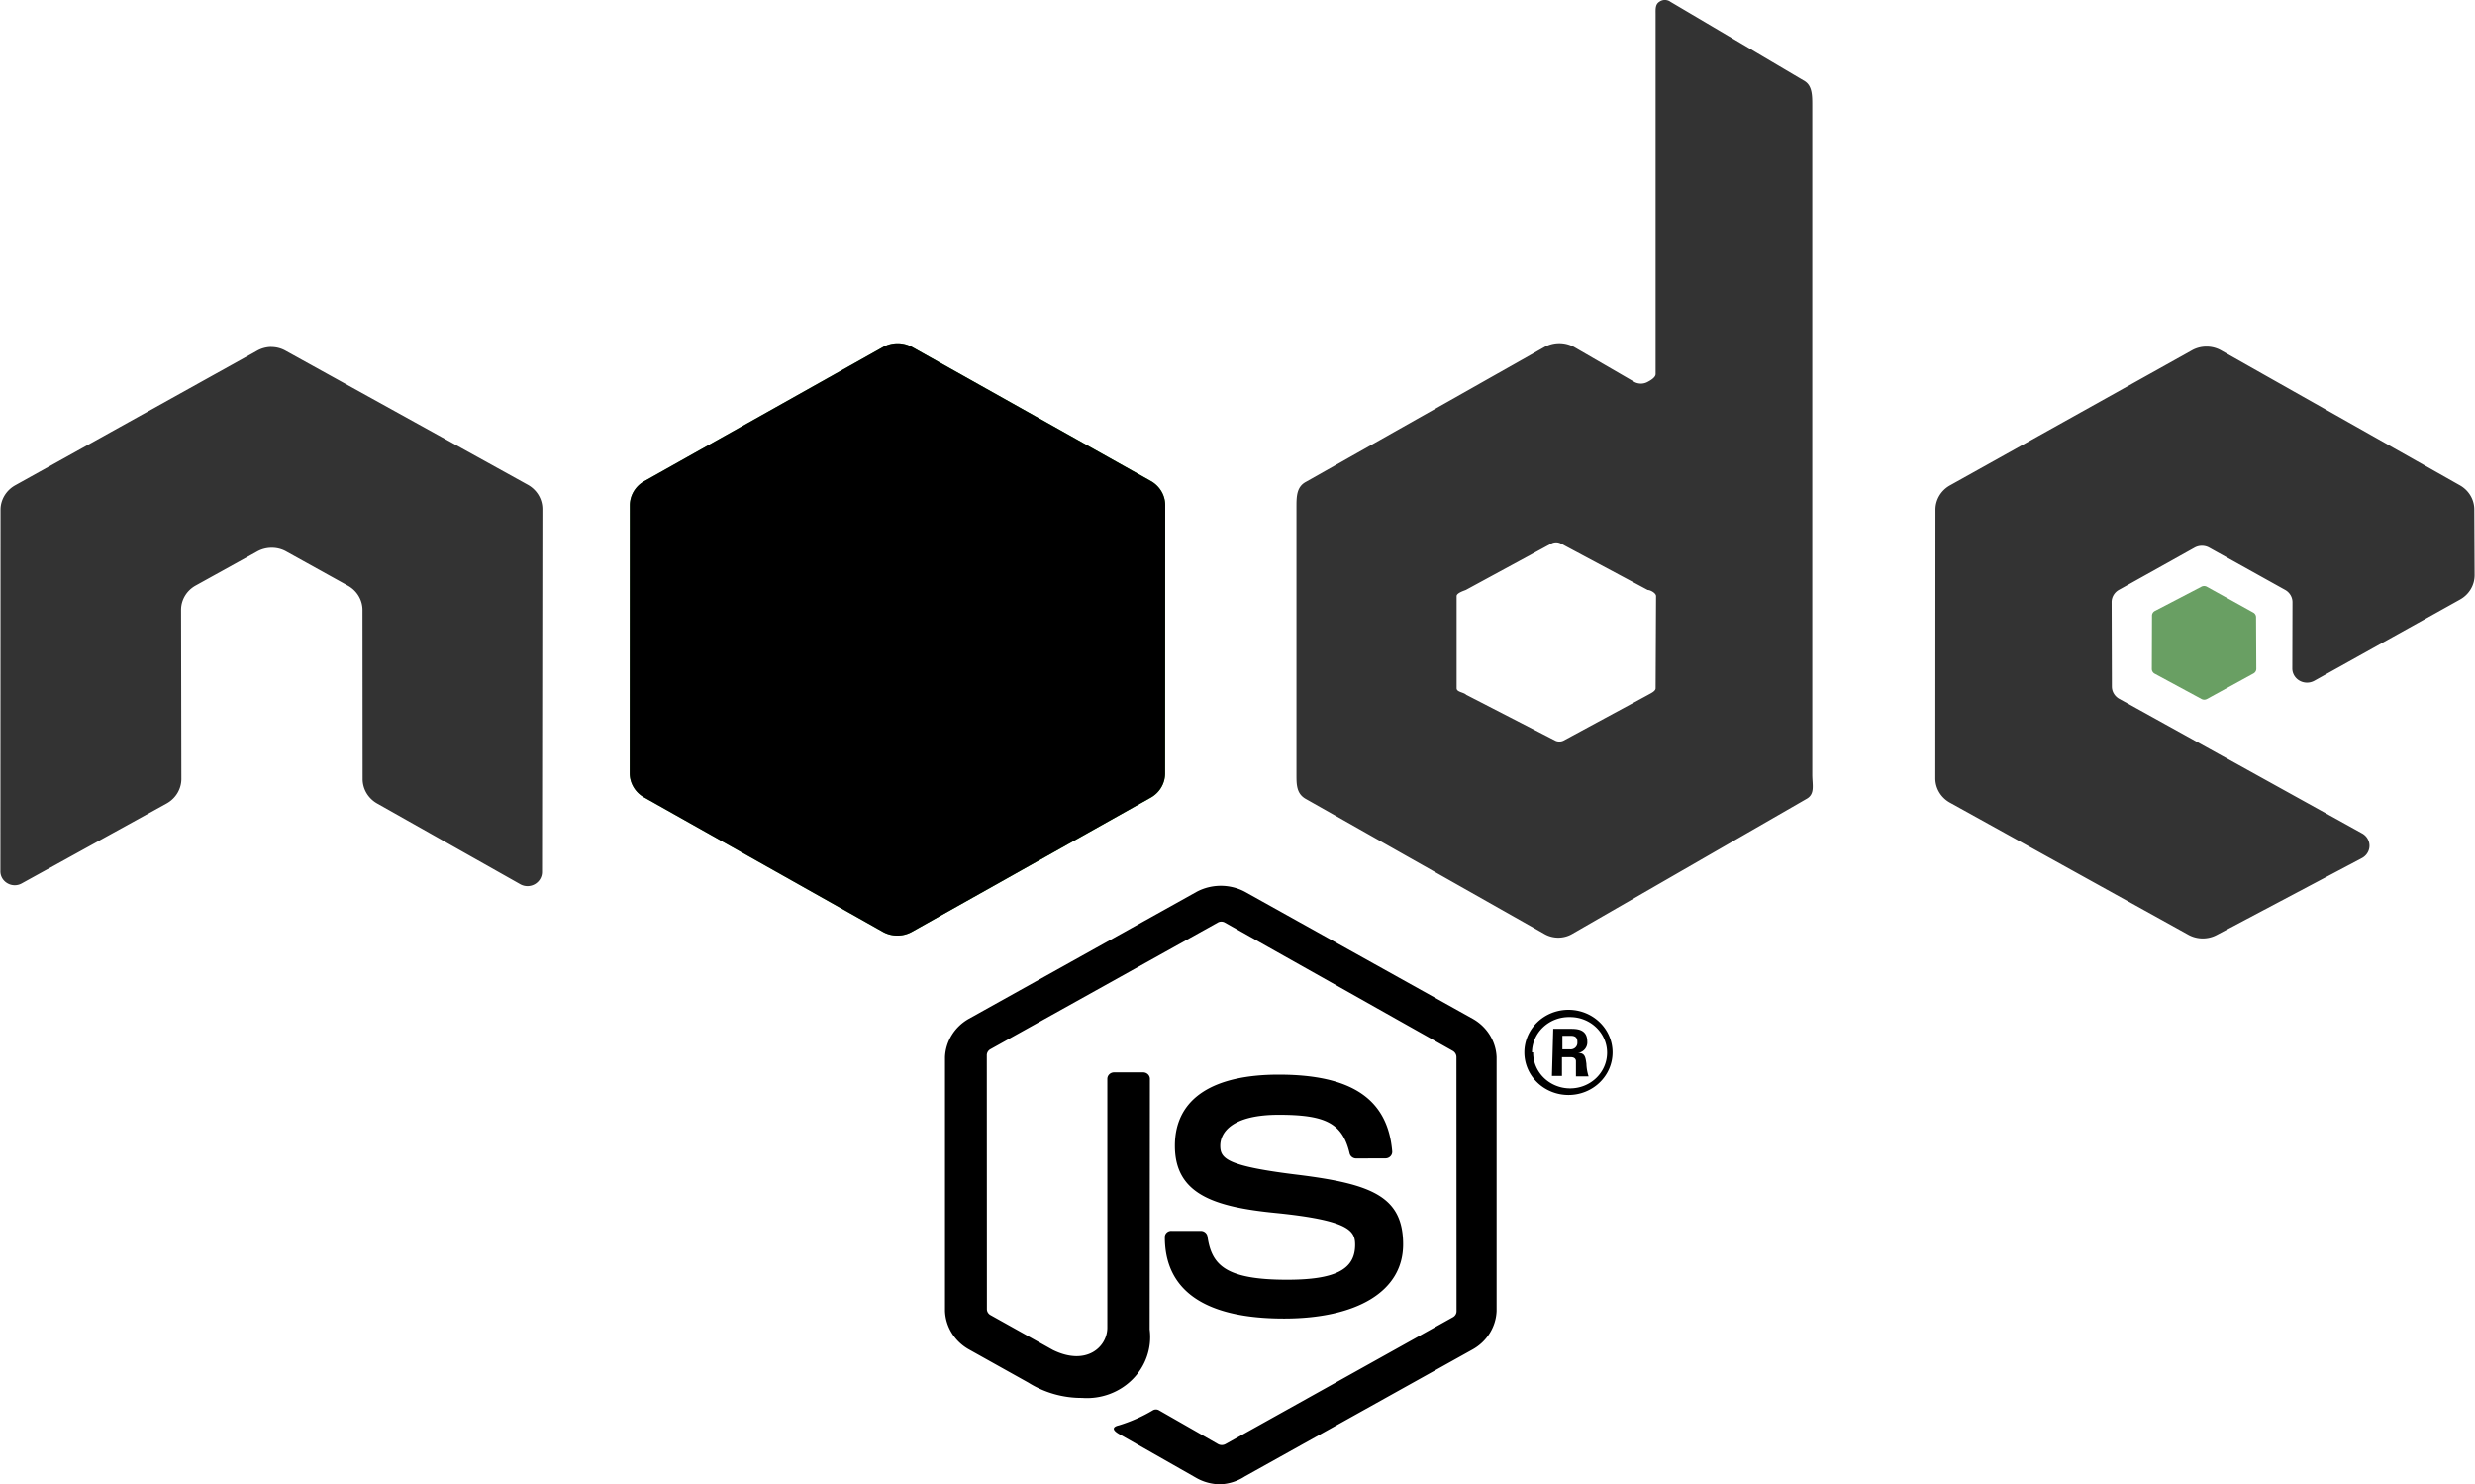 <?xml version="1.0" encoding="UTF-8" standalone="no"?>
<!-- Generated by Microsoft Visio, SVG Export Node JS.svg Page-1 -->

<svg
   xmlns:dc="http://purl.org/dc/elements/1.1/"
   xmlns:cc="http://creativecommons.org/ns#"
   xmlns:rdf="http://www.w3.org/1999/02/22-rdf-syntax-ns#"
   xmlns:svg="http://www.w3.org/2000/svg"
   xmlns="http://www.w3.org/2000/svg"
   xmlns:sodipodi="http://sodipodi.sourceforge.net/DTD/sodipodi-0.dtd"
   xmlns:inkscape="http://www.inkscape.org/namespaces/inkscape"
   width="0.787in"
   height="0.472in"
   viewBox="0 0 56.697 34.015"
   xml:space="preserve"
   class="st6"
   version="1.1"
   id="svg59"
   sodipodi:docname="Node JS.svg"
   style="font-size:12px;overflow:visible;color-interpolation-filters:sRGB;fill:none;fill-rule:evenodd;stroke-linecap:square;stroke-miterlimit:3"
   inkscape:version="0.92.5 (2060ec1f9f, 2020-04-08)"><sodipodi:namedview
   pagecolor="#ffffff"
   bordercolor="#666666"
   borderopacity="1"
   objecttolerance="10"
   gridtolerance="10"
   guidetolerance="10"
   inkscape:pageopacity="0"
   inkscape:pageshadow="2"
   inkscape:window-width="640"
   inkscape:window-height="480"
   id="namedview61"
   showgrid="false"
   inkscape:zoom="2.298367"
   inkscape:cx="37.795281"
   inkscape:cy="5.9848482"
   inkscape:window-x="0"
   inkscape:window-y="0"
   inkscape:window-maximized="0"
   inkscape:current-layer="svg59" />
	<style
   type="text/css"
   id="style2">
	<![CDATA[
		.st1 {fill:#000000;stroke:none;stroke-linecap:butt;stroke-width:8.98}
		.st2 {fill:#333333;stroke:none;stroke-linecap:butt;stroke-width:8.98}
		.st3 {fill:#699f63;stroke:none;stroke-linecap:butt;stroke-width:8.98}
		.st4 {fill:url(#grad0-14);stroke:none;stroke-linecap:butt;stroke-width:8.98}
		.st5 {fill:#000000;stroke:none;stroke-linecap:butt;stroke-width:0.75}
		.st6 {fill:none;fill-rule:evenodd;font-size:12px;overflow:visible;stroke-linecap:square;stroke-miterlimit:3}
	]]>
	</style>

	<defs
   id="Patterns_And_Gradients">
		<linearGradient
   id="grad0-14"
   x1="0"
   y1="60.324"
   x2="12.905"
   y2="60.324"
   gradientTransform="scale(0.951,1.052)"
   gradientUnits="userSpaceOnUse">
			<stop
   offset="0"
   stop-color="#41873f"
   stop-opacity="1"
   id="stop4" />
			<stop
   offset="0.33"
   stop-color="#418b3d"
   stop-opacity="1"
   id="stop6" />
			<stop
   offset="0.64"
   stop-color="#409637"
   stop-opacity="1"
   id="stop8" />
			<stop
   offset="0.93"
   stop-color="#3fa92d"
   stop-opacity="1"
   id="stop10" />
			<stop
   offset="1"
   stop-color="#3fae2a"
   stop-opacity="1"
   id="stop12" />
		</linearGradient>
	</defs>
	<g
   id="g57"
   transform="translate(-8.98,-8.98)">
		<title
   id="title16">Page-1</title>
		<g
   id="group17159-1"
   transform="translate(8.98,-34.016)">
			<title
   id="title18">Node JS.17159</title>
			<g
   id="group17160-2">
				<title
   id="title20">layer1</title>
				<g
   id="shape17161-3"
   transform="translate(21.646)">
					<title
   id="title22">path41</title>
					<path
   d="M 6.31,77.01 A 1.093,1.055 0 0 1 5.77,76.87 L 4.03,75.88 C 3.76,75.74 3.89,75.68 3.98,75.66 a 3.48,3.358 -180 0 0 0.79,-0.35 0.137,0.132 0 0 1 0.127,0 L 6.26,76.09 a 0.173,0.167 -180 0 0 0.164,0 L 11.64,73.18 a 0.164,0.158 -180 0 0 0.082,-0.141 L 11.72,67.22 A 0.173,0.167 -180 0 0 11.638,67.079 L 6.4,64.13 a 0.164,0.158 -180 0 0 -0.137,0 L 1.04,67.04 A 0.164,0.158 -180 0 0 0.958,67.181 L 0.96,73 a 0.164,0.158 -180 0 0 0.082,0.132 L 2.47,73.93 c 0.77,0.38 1.25,-0.07 1.25,-0.51 v -5.7 A 0.155,0.149 0 0 1 3.875,67.57 L 4.54,67.57 a 0.155,0.149 0 0 1 0.155,0.149 L 4.69,73.46 A 1.449,1.398 0 0 1 3.14,75.03 2.232,2.154 0 0 1 1.91,74.68 L 0.55,73.92 A 1.102,1.064 0 0 1 0,73.04 v -5.82 a 1.102,1.064 0 0 1 0.55,-0.88 l 5.22,-2.91 a 1.148,1.108 0 0 1 1.1,0 l 5.22,2.91 a 1.102,1.064 0 0 1 0.55,0.88 v 5.82 a 1.102,1.064 0 0 1 -0.55,0.88 l -5.22,2.91 a 1.093,1.055 0 0 1 -0.56,0.18 z"
   class="st1"
   id="path24"
   inkscape:connector-curvature="0"
   style="fill:#000000;stroke:none;stroke-width:8.98;stroke-linecap:butt" />
				</g>
				<g
   id="shape17162-5"
   transform="translate(26.684,-3.798)">
					<title
   id="title27">path43</title>
					<path
   d="M 2.73,77.01 C 0.45,77.01 0,76 0,75.15 A 0.146,0.141 0 0 1 0.155,75 L 0.83,75 a 0.155,0.149 0 0 1 0.146,0.123 C 1.07,75.78 1.38,76.12 2.8,76.12 c 1.1,0 1.56,-0.23 1.56,-0.8 C 4.36,75 4.23,74.76 2.54,74.59 1.11,74.45 0.23,74.15 0.23,73.05 c 0,-1.11 0.91,-1.63 2.38,-1.63 1.67,0 2.5,0.56 2.6,1.76 A 0.155,0.149 0 0 1 5.055,73.338 L 4.38,73.34 A 0.155,0.149 0 0 1 4.234,73.226 C 4.07,72.53 3.68,72.34 2.61,72.34 c -1.08,0 -1.34,0.41 -1.34,0.71 0,0.3 0.16,0.47 1.82,0.67 1.66,0.21 2.37,0.5 2.37,1.59 0,1.09 -1.08,1.7 -2.73,1.7 z m 7.53,-6.1 A 1.011,0.976 0 1 1 9.249,69.934 1.011,0.976 0 0 1 10.26,70.91 Z m -1.82,0 A 0.847,0.817 -180 1 0 9.278,70.101 0.847,0.817 -180 0 0 8.413,70.91 Z M 8.9,70.37 h 0.39 c 0.14,0 0.39,0 0.39,0.29 A 0.255,0.246 0 0 1 9.47,70.924 C 9.63,70.92 9.64,71.03 9.66,71.17 a 1.111,1.072 -180 0 0 0.05,0.29 H 9.42 v -0.35 c 0,-0.01 0,-0.09 -0.12,-0.09 H 9.1 v 0.43 H 8.87 Z m 0.21,0.47 H 9.28 A 0.155,0.149 -180 0 0 9.453,70.682 C 9.46,70.53 9.35,70.53 9.29,70.53 H 9.11 Z"
   class="st1"
   id="path29"
   inkscape:connector-curvature="0"
   style="fill:#000000;stroke:none;stroke-width:8.98;stroke-linecap:butt" />
				</g>
				<g
   id="shape17163-7"
   transform="translate(0,-12.513)">
					<title
   id="title32">path45</title>
					<path
   d="M 12.42,67.18 A 0.665,0.642 -180 0 0 12.083,66.617 L 6.54,63.55 A 0.656,0.633 -180 0 0 6.239,63.462 L 6.19,63.46 A 0.665,0.642 -180 0 0 5.88,63.548 L 0.34,66.63 A 0.674,0.65 -180 0 0 0.003,67.193 L 0,75.47 a 0.328,0.316 -180 0 0 0.164,0.281 0.319,0.308 -180 0 0 0.328,0 L 3.81,73.92 A 0.674,0.65 -180 0 0 4.147,73.357 L 4.14,69.49 A 0.665,0.642 0 0 1 4.477,68.927 L 5.88,68.15 A 0.665,0.642 0 0 1 6.217,68.062 0.656,0.633 0 0 1 6.554,68.15 L 7.96,68.93 a 0.665,0.642 0 0 1 0.337,0.563 L 8.3,73.36 a 0.674,0.65 -180 0 0 0.337,0.563 L 11.91,75.77 a 0.328,0.316 -180 0 0 0.337,0 0.337,0.325 -180 0 0 0.164,-0.281 z M 38.27,55.55 a 0.21,0.202 -180 0 0 -0.255,0 C 37.92,55.61 37.93,55.72 37.93,55.83 v 8.25 c 0,0.08 -0.12,0.15 -0.2,0.19 a 0.31,0.299 0 0 1 -0.273,0 L 36.06,63.46 a 0.683,0.659 -180 0 0 -0.674,0 L 29.92,66.55 c -0.21,0.11 -0.22,0.32 -0.22,0.56 v 6.15 c 0,0.23 0,0.44 0.22,0.56 l 5.46,3.09 a 0.619,0.598 -180 0 0 0.638,0 L 41.38,73.82 c 0.21,-0.11 0.14,-0.32 0.14,-0.56 V 57.93 c 0,-0.23 0,-0.45 -0.17,-0.56 z m -0.34,15.73 c 0,0.07 -0.12,0.12 -0.17,0.15 l -1.94,1.05 a 0.21,0.202 0 0 1 -0.191,0 L 33.59,71.43 c -0.06,-0.06 -0.22,-0.06 -0.22,-0.15 v -2.11 c 0,-0.07 0.16,-0.12 0.21,-0.14 l 1.97,-1.07 a 0.228,0.22 0 0 1 0.2,0 L 37.75,69.03 c 0.06,0 0.19,0.07 0.19,0.14 z m 18.43,-2.03 a 0.665,0.642 -180 0 0 0.337,-0.563 L 56.69,67.19 A 0.665,0.642 -180 0 0 56.353,66.627 L 50.89,63.54 a 0.665,0.642 -180 0 0 -0.674,0 L 44.68,66.63 a 0.665,0.642 -180 0 0 -0.337,0.563 L 44.34,73.34 a 0.665,0.642 -180 0 0 0.337,0.563 L 50.14,76.93 a 0.665,0.642 -180 0 0 0.656,0 L 54.12,75.17 a 0.337,0.325 -180 0 0 0,-0.563 L 48.55,71.52 A 0.337,0.325 0 0 1 48.386,71.239 L 48.38,69.31 a 0.337,0.325 0 0 1 0.164,-0.281 L 50.28,68.06 a 0.337,0.325 0 0 1 0.337,0 L 52.36,69.03 a 0.337,0.325 0 0 1 0.164,0.281 L 52.52,70.83 a 0.337,0.325 -180 0 0 0.501,0.281 z"
   class="st2"
   id="path34"
   inkscape:connector-curvature="0"
   style="fill:#333333;stroke:none;stroke-width:8.98;stroke-linecap:butt" />
				</g>
				<g
   id="shape17164-9"
   transform="translate(49.305,-17.977)">
					<title
   id="title37">path47</title>
					<path
   d="m 1.13,74.42 a 0.128,0.123 0 0 1 0.127,0 L 2.32,75.01 a 0.128,0.123 0 0 1 0.064,0.106 L 2.39,76.3 A 0.128,0.123 0 0 1 2.326,76.406 L 1.26,76.99 a 0.128,0.123 0 0 1 -0.127,0 L 0.06,76.41 A 0.128,0.123 0 0 1 -0.004,76.304 L 0,75.08 a 0.128,0.123 0 0 1 0.064,-0.105 z"
   class="st3"
   id="path39"
   inkscape:connector-curvature="0"
   style="fill:#699f63;stroke:none;stroke-width:8.98;stroke-linecap:butt" />
				</g>
				<g
   id="shape17165-11"
   transform="translate(14.422,-12.581)">
					<title
   id="title42">_Clipping_Path_2</title>
					<path
   d="m 6.47,63.53 a 0.665,0.642 -180 0 0 -0.665,0 L 0.34,66.6 A 0.665,0.642 -180 0 0 0.003,67.154 L 0,73.3 a 0.665,0.642 -180 0 0 0.337,0.554 L 5.8,76.93 a 0.665,0.642 -180 0 0 0.665,0 L 11.93,73.86 a 0.665,0.642 -180 0 0 0.337,-0.554 L 12.27,67.15 a 0.665,0.642 -180 0 0 -0.337,-0.554 z"
   class="st4"
   id="path44"
   inkscape:connector-curvature="0"
   style="fill:url(#grad0-14);stroke:none;stroke-width:8.98;stroke-linecap:butt" />
				</g>
				<g
   id="group17166-15"
   transform="translate(14.422,-12.581)">
					<title
   id="title47">clip-path</title>
					<g
   id="shape17167-16">
						<title
   id="title49">_Clipping_Path_</title>
						<path
   d="m 6.47,63.53 a 0.665,0.642 -180 0 0 -0.665,0 L 0.34,66.6 A 0.665,0.642 -180 0 0 0.003,67.154 L 0,73.3 a 0.665,0.642 -180 0 0 0.337,0.554 L 5.8,76.93 a 0.665,0.642 -180 0 0 0.665,0 L 11.93,73.86 a 0.665,0.642 -180 0 0 0.337,-0.554 L 12.27,67.15 a 0.665,0.642 -180 0 0 -0.337,-0.554 z"
   class="st5"
   id="path51"
   inkscape:connector-curvature="0"
   style="fill:#000000;stroke:none;stroke-width:0.75;stroke-linecap:butt" />
					</g>
				</g>
			</g>
		</g>
	</g>
</svg>